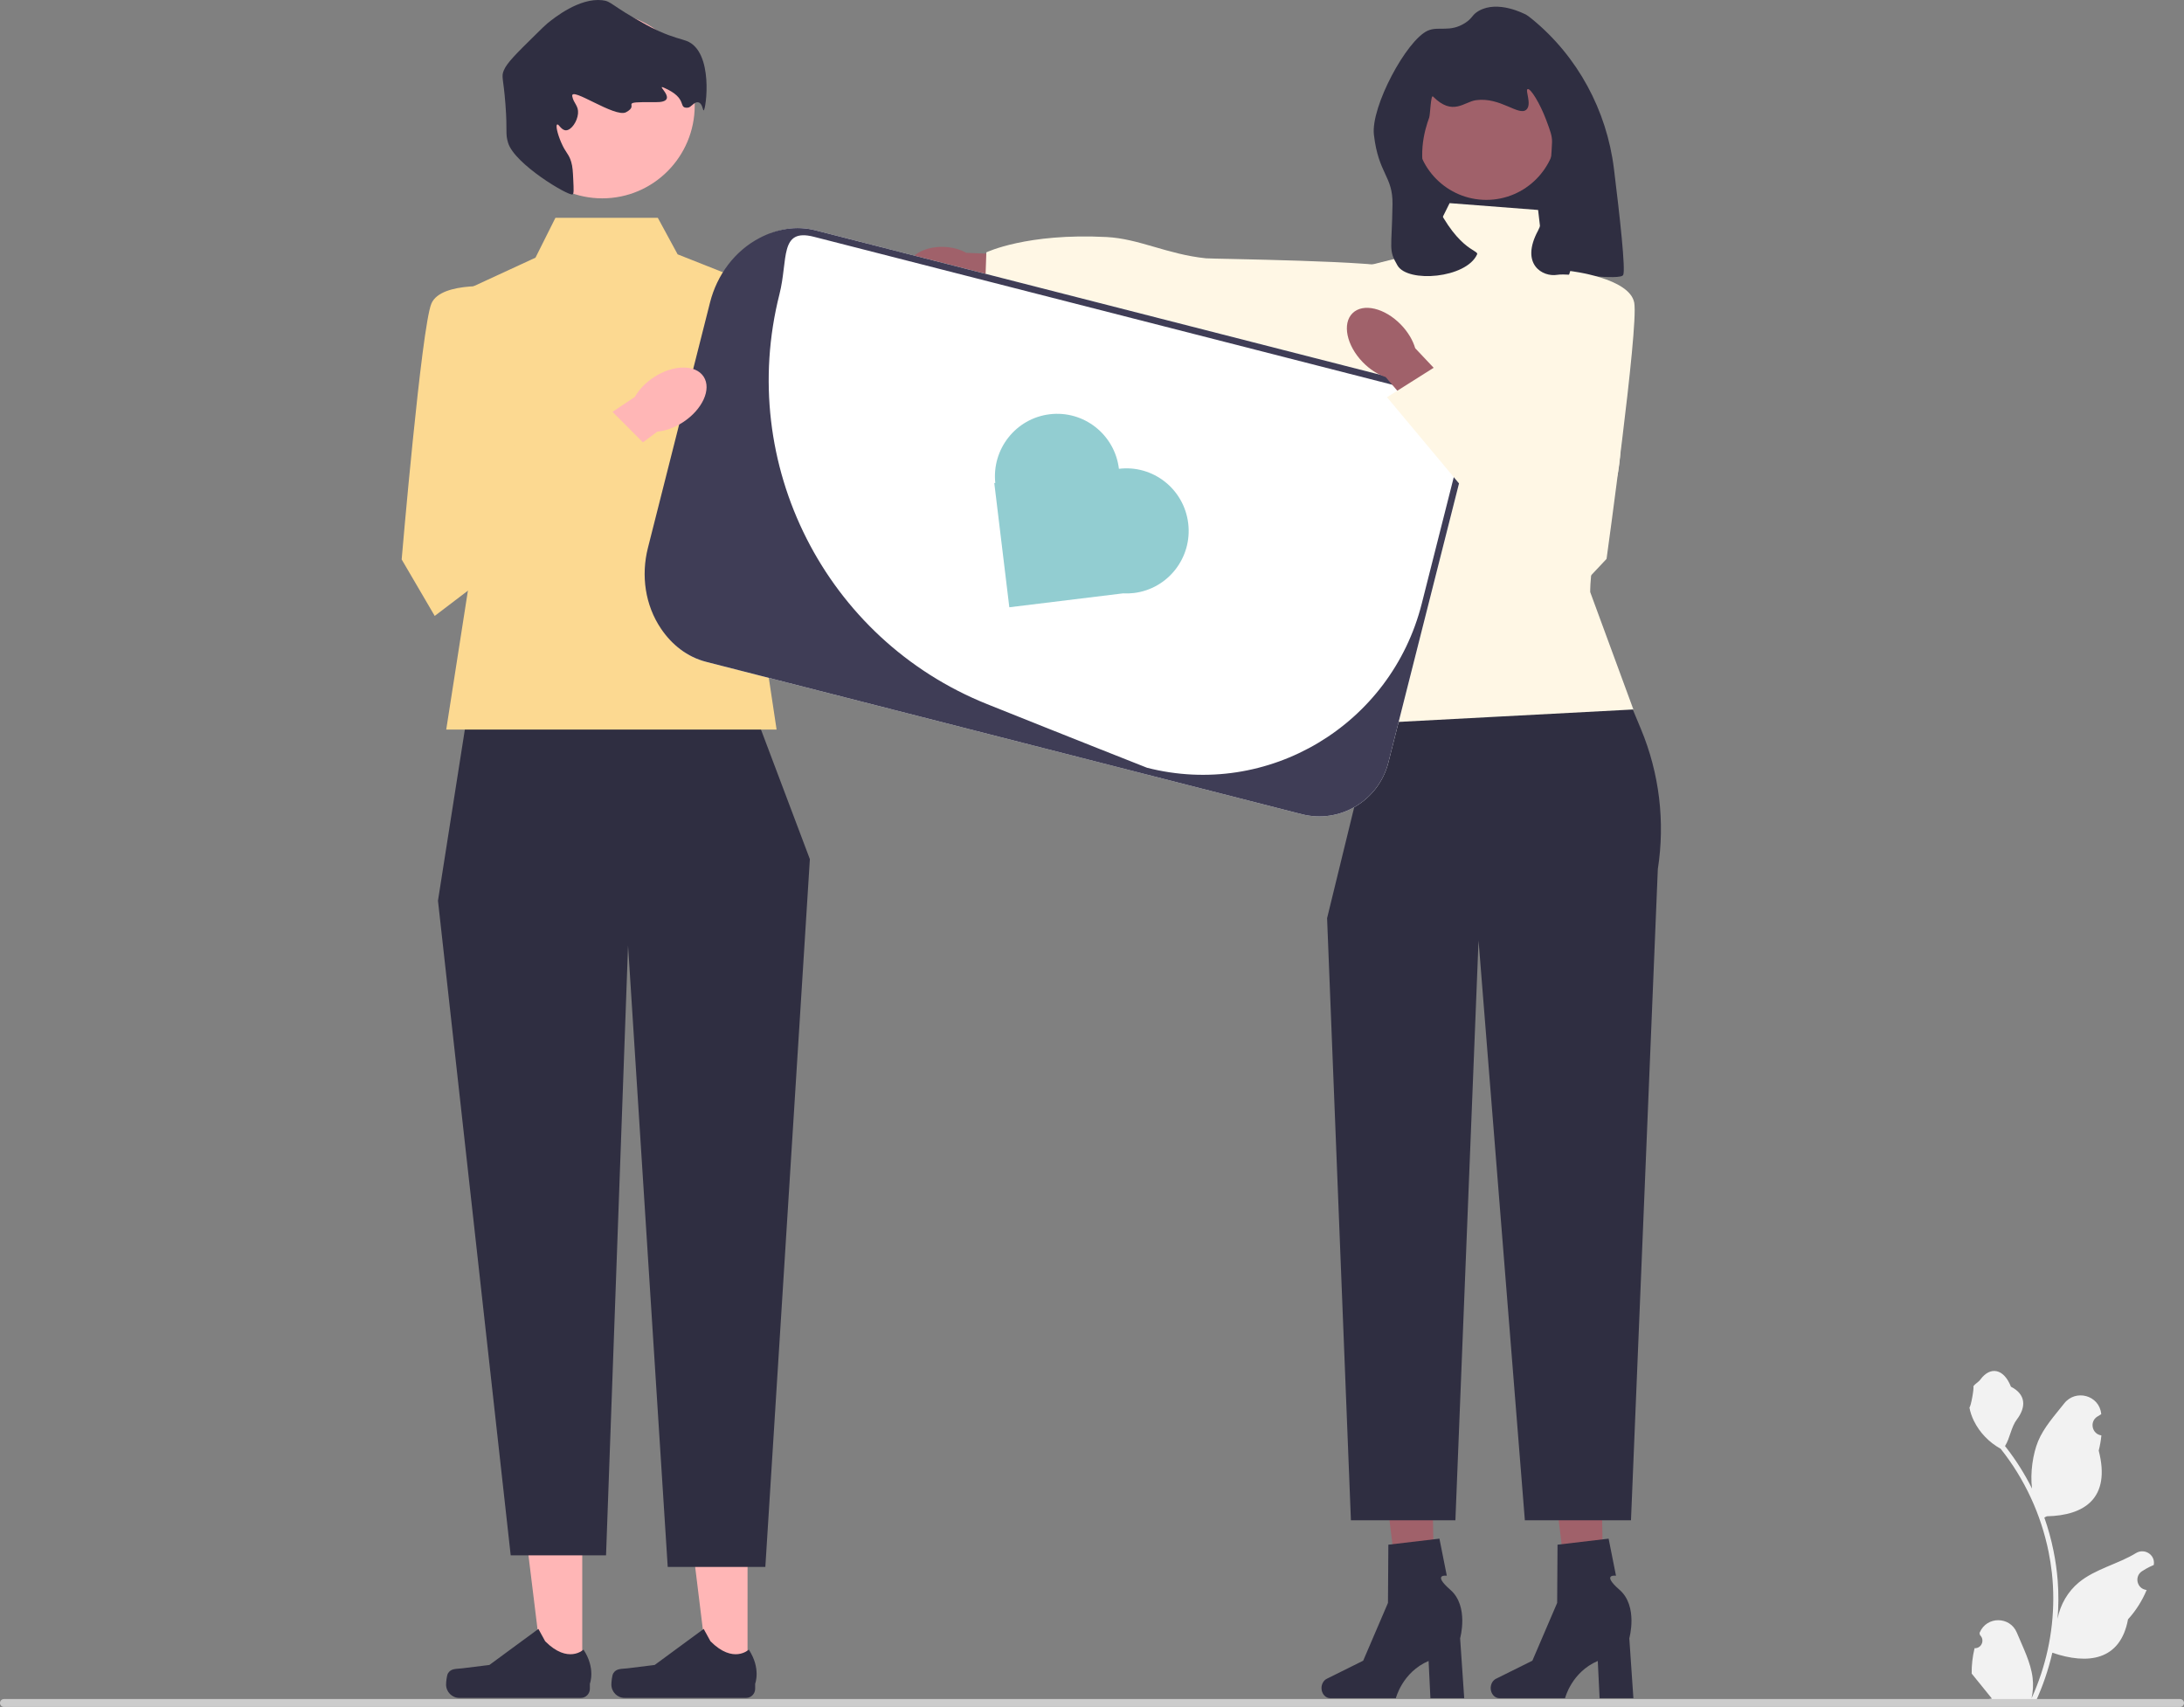 <svg width="380" height="297" viewBox="0 0 380 297" fill="none" xmlns="http://www.w3.org/2000/svg">
<rect x="0" y="0" width="380" height="297" fill="#808080" stroke="none"/>
<g clip-path="url(#clip0_1522_3997)">
<path d="M274.132 54.988H246.3V10.342L274.132 19.271V54.988Z" fill="#2F2E41"/>
<path d="M279.073 281.668L273.329 281.804L270.128 255.865L278.604 255.664L279.073 281.668Z" fill="#A0616A"/>
<path d="M259.368 293.714C259.368 294.689 260.056 295.48 260.906 295.48H272.306C272.306 295.48 273.428 290.947 278.002 288.996L278.318 295.48H284.199L283.487 285.053C283.487 285.053 285.06 279.475 281.792 276.624C278.525 273.772 281.172 274.169 281.172 274.169L279.886 267.716L270.999 268.766L270.934 278.897L266.621 288.952L260.295 292.093C259.732 292.373 259.368 293.01 259.368 293.714Z" fill="#2F2E41"/>
<path d="M249.637 281.668L243.893 281.804L240.691 255.865L249.167 255.664L249.637 281.668Z" fill="#A0616A"/>
<path d="M229.931 293.714C229.931 294.689 230.62 295.48 231.469 295.48H242.87C242.87 295.48 243.992 290.947 248.566 288.996L248.881 295.48H254.763L254.05 285.053C254.05 285.053 255.623 279.475 252.356 276.624C249.089 273.772 251.735 274.169 251.735 274.169L250.45 267.716L241.563 268.766L241.497 278.897L237.185 288.952L230.859 292.093C230.296 292.373 229.931 293.01 229.931 293.714Z" fill="#2F2E41"/>
<path d="M275.909 103.801L239.194 125.826L230.904 159.757L235.049 264.525H253.229L257.255 163.626L265.315 264.525H283.779L288.449 151.219C289.736 142.985 288.72 134.553 285.517 126.865L275.909 103.801Z" fill="#2F2E41"/>
<path d="M267.618 36.534L252.222 35.344L248.077 43.678L236.233 46.654L233.272 83.561C239.13 98.859 242.807 113.478 239.194 125.826L284.199 123.445L276.685 103.02C276.685 103.02 276.501 95.467 280.646 85.347C284.791 75.227 278.277 49.035 278.277 49.035L268.802 46.654L267.618 36.534Z" fill="#FFF7E5"/>
<path d="M163.95 50.891C165.45 50.938 166.835 50.64 167.925 50.107L182.178 51.459L182.62 44.622L168.113 43.987C167.058 43.387 165.694 43.004 164.195 42.957C160.77 42.85 157.939 44.54 157.871 46.731C157.804 48.922 160.525 50.784 163.95 50.891Z" fill="#A0616A"/>
<path d="M248.267 71.763C248.267 71.763 247.763 49.982 243.011 46.713C241.051 45.365 210.917 45.059 209.82 44.944C203.049 44.239 198.232 41.537 192.532 41.241C178.64 40.519 171.618 43.908 171.618 43.908L171.373 50.901L248.267 71.763Z" fill="#FFF7E5"/>
<path d="M258.608 34.779C265.398 34.779 270.902 29.246 270.902 22.421C270.902 15.595 265.398 10.062 258.608 10.062C251.819 10.062 246.314 15.595 246.314 22.421C246.314 29.246 251.819 34.779 258.608 34.779Z" fill="#A0616A"/>
<path d="M254.88 4.019C252.235 5.694 250.299 4.495 248.41 5.34C244.72 6.991 238.489 18.588 239.051 23.443C239.847 30.319 242.361 30.602 242.286 35.536C242.166 43.458 241.539 43.425 243.153 46.191C244.948 49.267 255.115 48.432 257.002 44.26C257.375 43.437 253.239 43.761 248.669 32.963C246.375 27.544 247.881 22.607 248.669 20.462C248.853 19.96 248.937 16.395 249.331 16.79C252.782 20.259 254.716 17.723 256.8 17.432C261.077 16.835 264.297 20.303 265.595 19.058C266.561 18.132 265.329 15.682 265.797 15.502C266.296 15.309 267.95 17.997 269.032 20.887C269.73 22.752 270.079 23.683 270.043 24.749C269.931 28.039 269.097 37.369 267.618 40.106C264.425 46.017 268.446 48.248 270.953 47.817C272.978 47.469 281.932 48.839 282.422 47.844C282.859 46.958 281.862 37.843 280.814 29.368C279.554 19.182 274.506 9.821 266.591 3.337C266.126 2.957 265.78 2.696 265.595 2.596C265.157 2.36 260.636 0 257.306 1.885C256.08 2.578 256.279 3.132 254.88 4.019Z" fill="#2F2E41"/>
<path d="M101.309 291.316L94.488 291.315L91.243 264.867L101.31 264.868L101.309 291.316Z" fill="#FFB6B6"/>
<path d="M77.939 291.16C77.727 291.52 77.615 292.68 77.615 293.099C77.615 294.384 78.651 295.426 79.93 295.426H101.054C101.926 295.426 102.633 294.715 102.633 293.838V292.954C102.633 292.954 103.678 290.297 101.527 287.022C101.527 287.022 98.853 289.586 94.857 285.57L93.679 283.424L85.15 289.694L80.422 290.279C79.388 290.407 78.471 290.26 77.939 291.16Z" fill="#2F2E41"/>
<path d="M130.068 291.316L123.247 291.315L120.002 264.867L130.069 264.868L130.068 291.316Z" fill="#FFB6B6"/>
<path d="M106.698 291.16C106.486 291.52 106.374 292.68 106.374 293.099C106.374 294.384 107.41 295.426 108.689 295.426H129.813C130.685 295.426 131.392 294.715 131.392 293.838V292.954C131.392 292.954 132.437 290.297 130.286 287.022C130.286 287.022 127.612 289.586 123.616 285.57L122.438 283.424L113.909 289.694L109.181 290.279C108.147 290.407 107.23 290.26 106.698 291.16Z" fill="#2F2E41"/>
<path d="M131.421 124.334L81.381 123.756L76.204 156.713L88.858 270.617H105.447L109.277 164.519L116.179 272.641H133.164L140.911 149.486L131.421 124.334Z" fill="#2F2E41"/>
<path d="M343.563 286.773C344.752 286.848 345.408 285.364 344.509 284.499L344.42 284.142C344.432 284.113 344.444 284.084 344.455 284.056C345.657 281.175 349.73 281.195 350.921 284.08C351.979 286.64 353.325 289.205 353.657 291.912C353.805 293.107 353.738 294.325 353.475 295.497C355.952 290.056 357.256 284.115 357.256 278.139C357.256 276.638 357.175 275.137 357.008 273.639C356.87 272.414 356.681 271.197 356.435 269.991C355.109 263.47 352.238 257.26 348.095 252.073C346.104 250.979 344.444 249.268 343.44 247.218C343.08 246.479 342.798 245.683 342.664 244.873C342.891 244.903 343.518 241.433 343.348 241.22C343.663 240.739 344.229 240.499 344.574 240.029C346.289 237.691 348.652 238.099 349.886 241.276C352.522 242.614 352.547 244.831 350.93 246.964C349.901 248.321 349.76 250.157 348.857 251.61C348.95 251.729 349.046 251.845 349.139 251.964C350.842 254.16 352.315 256.521 353.557 259C353.206 256.245 353.724 252.925 354.608 250.784C355.613 248.346 357.498 246.292 359.158 244.184C361.151 241.652 365.239 242.757 365.59 245.967C365.594 245.998 365.597 246.029 365.6 246.06C365.354 246.2 365.112 246.349 364.876 246.505C363.531 247.4 363.996 249.497 365.59 249.744L365.626 249.75C365.537 250.642 365.385 251.528 365.162 252.398C367.291 260.675 362.694 263.69 356.131 263.825C355.986 263.9 355.845 263.975 355.7 264.046C356.365 265.928 356.896 267.858 357.29 269.815C357.643 271.544 357.888 273.292 358.026 275.047C358.196 277.262 358.182 279.488 357.996 281.698L358.007 281.62C358.479 279.185 359.794 276.911 361.703 275.335C364.548 272.986 368.567 272.121 371.636 270.233C373.113 269.324 375.006 270.498 374.748 272.22L374.735 272.302C374.279 272.489 373.833 272.706 373.402 272.949C373.155 273.088 372.914 273.237 372.678 273.394C371.332 274.288 371.797 276.385 373.392 276.633L373.428 276.638C373.454 276.642 373.476 276.646 373.502 276.649C372.718 278.52 371.626 280.257 370.259 281.754C368.928 288.98 363.21 289.666 357.093 287.562H357.089C356.421 290.489 355.444 293.35 354.188 296.076H343.823C343.786 295.96 343.753 295.841 343.719 295.725C344.678 295.785 345.643 295.729 346.587 295.553C345.818 294.605 345.049 293.649 344.28 292.7C344.262 292.682 344.247 292.663 344.232 292.644C343.842 292.159 343.448 291.677 343.058 291.192L343.058 291.191C343.033 289.701 343.211 288.215 343.563 286.773Z" fill="#F2F2F2"/>
<path d="M0 296.312C0 296.694 0.305 297 0.684 297H379.316C379.695 297 380 296.694 380 296.312C380 295.93 379.695 295.624 379.316 295.624H0.684C0.305 295.624 0 295.93 0 296.312Z" fill="#CCCCCC"/>
<path d="M114.453 37.894H96.643L93.172 44.833L76.204 52.666L82.243 97.448L77.642 126.936H135.121L129.983 92.823L136.885 51.771L117.904 44.254L114.453 37.894Z" fill="#FCD991"/>
<path d="M104.794 34.512C113.676 34.512 120.876 27.274 120.876 18.346C120.876 9.417 113.676 2.179 104.794 2.179C95.912 2.179 88.711 9.417 88.711 18.346C88.711 27.274 95.912 34.512 104.794 34.512Z" fill="#FFB6B6"/>
<path d="M99.747 31.357C99.821 32.941 99.858 33.733 99.616 33.828C98.888 34.116 89.505 28.546 88.4 24.838C87.885 23.109 88.32 23.074 87.944 18.154C87.584 13.448 87.181 13.411 87.658 12.246C88.188 10.952 89.806 9.358 93.043 6.17C94.267 4.964 94.879 4.361 95.265 4.049C96.436 3.105 100.797 -0.414 104.797 0.04C106.473 0.231 106.187 0.904 112.449 4.318C112.989 4.612 113.712 5 114.711 5.446C117.141 6.53 118.648 6.811 119.442 7.113C124.25 8.945 122.839 19.15 122.426 19.208C122.275 19.23 122.234 17.906 121.445 17.797C120.735 17.698 120.283 18.703 119.637 18.74C117.874 18.84 119.832 17.143 115.517 15.259C113.839 14.526 118.507 17.829 114.064 17.776C107.115 17.692 111.559 18.136 108.92 19.53C106.996 20.546 99.254 14.953 99.568 16.741C99.79 18.001 100.7 18.364 100.569 19.776C100.441 21.144 99.419 22.619 98.517 22.673C97.685 22.723 97.229 21.55 96.952 21.662C96.65 21.784 96.982 23.256 97.632 24.768C98.458 26.688 98.951 26.703 99.387 28.18C99.637 29.029 99.674 29.805 99.747 31.357Z" fill="#2F2E41"/>
<path d="M226.5 141.664L122.878 115.162C116.254 113.467 112.236 106.672 113.922 100.013L126.813 49.079C128.498 42.42 135.258 38.382 141.882 40.076L245.504 66.578C252.128 68.272 256.146 75.068 254.461 81.727L241.57 132.661C239.884 139.319 233.124 143.358 226.5 141.664Z" fill="white"/>
<path d="M226.5 141.664L122.878 115.161C119.566 114.314 116.906 112.192 115.005 109.378C112.24 105.283 111.518 100.128 112.732 95.332L123.542 52.62C124.756 47.824 127.841 43.642 132.217 41.374C135.224 39.815 138.57 39.228 141.882 40.075L245.504 66.578C252.139 68.275 256.149 75.057 254.461 81.727L241.569 132.66C239.884 139.319 233.124 143.358 226.5 141.664ZM141.598 41.196C135.58 39.657 137.153 45.136 135.621 51.187C128.15 80.707 143.603 111.225 171.747 122.512C186.939 128.605 199.576 133.585 199.576 133.585C220.621 138.967 242.023 126.18 247.377 105.025L253.346 81.442C254.877 75.391 251.239 69.238 245.22 67.699L141.598 41.196Z" fill="#3F3D56"/>
<path d="M194.685 81.571C193.963 75.604 188.565 71.355 182.629 72.081C176.749 72.8 172.55 78.13 173.172 84.03L173 84.051L175.615 105.66L195.395 103.242C196.02 103.276 196.656 103.259 197.299 103.18C203.236 102.454 207.462 97.028 206.74 91.061C206.018 85.094 200.621 80.845 194.685 81.571Z" fill="#92CDD1"/>
<path d="M118.838 73.461C117.356 74.426 115.781 74.974 114.361 75.105L100.828 85.19L96.243 78.576L110.464 69.058C111.163 67.808 112.304 66.587 113.786 65.623C117.169 63.419 121.043 63.387 122.438 65.552C123.833 67.716 122.221 71.257 118.838 73.461Z" fill="#FFB6B6"/>
<path d="M87.141 49.926C87.141 49.926 76.788 48.77 75.062 52.817C73.337 56.864 69.886 97.338 69.886 97.338L75.638 107.167L113.357 78.47L105.718 70.792L89.553 78.47L87.141 49.926Z" fill="#FCD991"/>
<path d="M237.097 63.004C238.327 64.276 239.741 65.164 241.097 65.609L252.055 78.47L257.991 73.049L246.235 60.586C245.831 59.211 244.989 57.766 243.758 56.493C240.948 53.588 237.178 52.689 235.339 54.487C233.499 56.285 234.286 60.099 237.097 63.004Z" fill="#A0616A"/>
<path d="M273.211 47.156C273.211 47.156 283.56 48.347 284.346 52.679C285.131 57.011 279.529 97.24 279.529 97.24L271.744 105.535L241.33 69.115L250.478 63.339L264.536 74.444L273.211 47.156Z" fill="#FFF7E5"/>
</g>
<defs>
<clipPath id="clip0_1522_3997">
<rect width="380" height="297" fill="white"/>
</clipPath>
</defs>
</svg>
